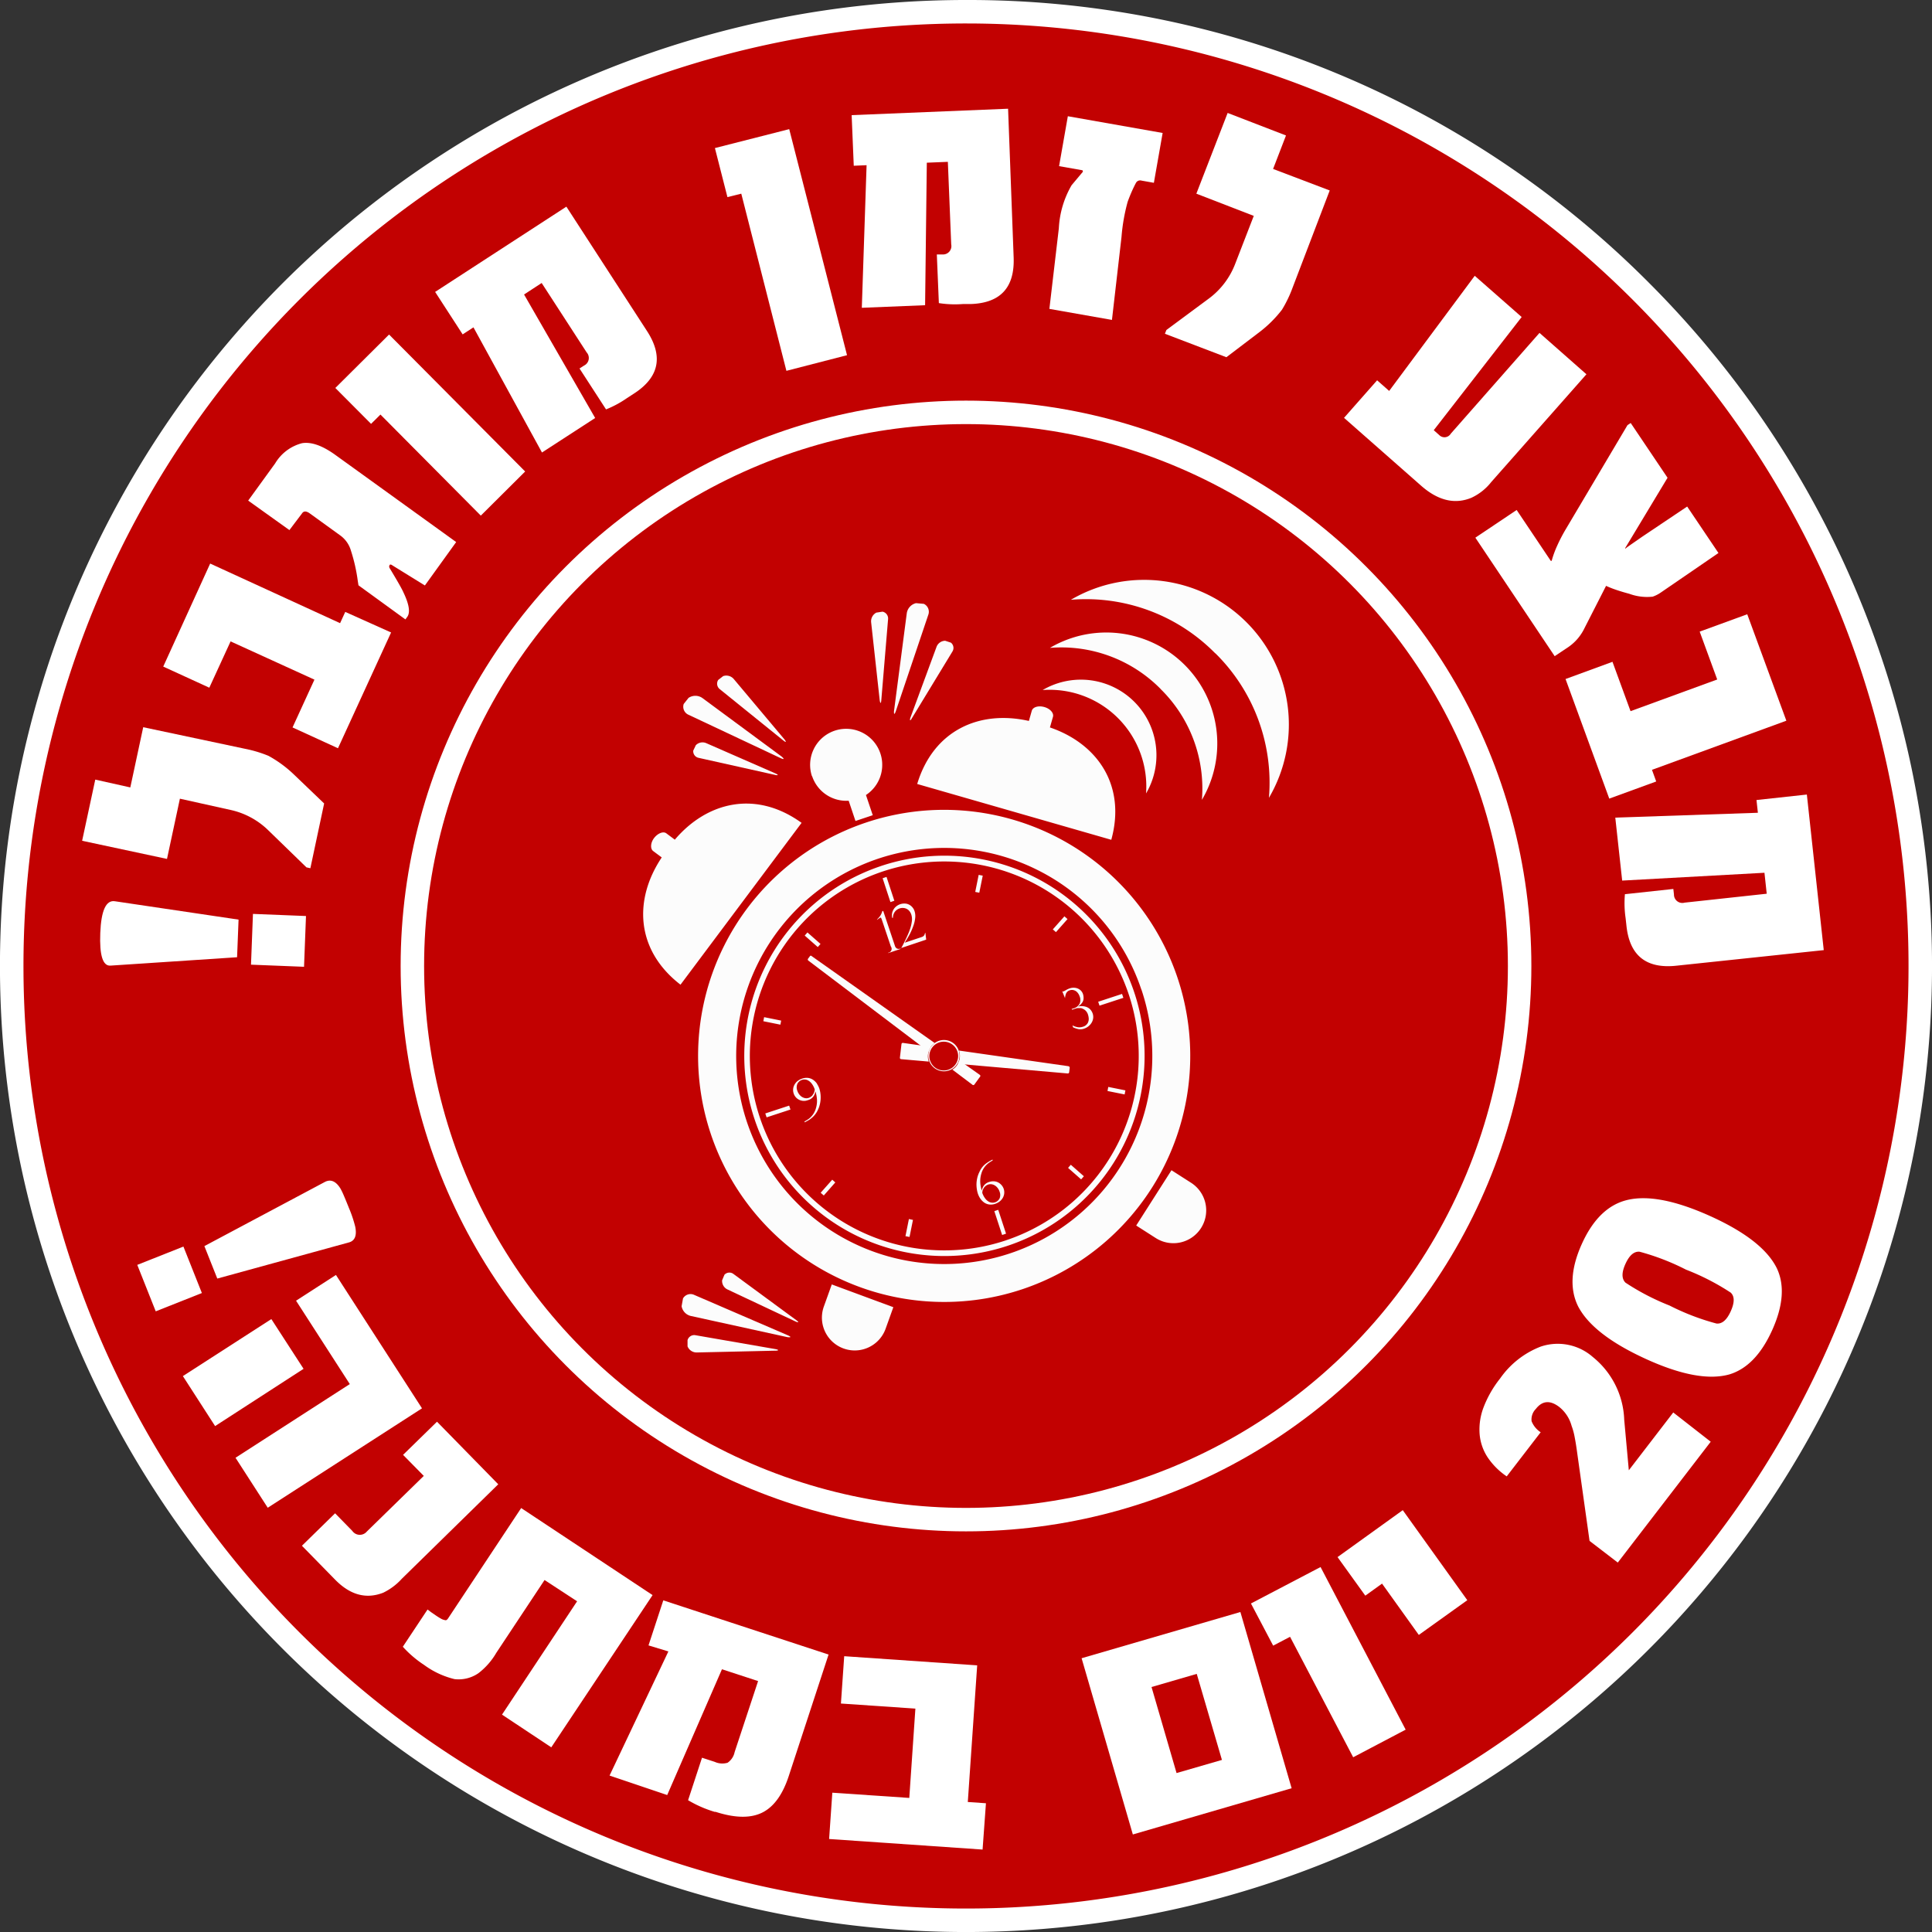 <svg xmlns="http://www.w3.org/2000/svg" viewBox="0 0 247 247"><rect x="0" y="0" width="247" height="247" fill="#333333" stroke="none"/><defs><style>.cls-1,.cls-3{fill:#c20101;}.cls-2{fill:#fff;}.cls-3{stroke:#fff;stroke-miterlimit:10;stroke-width:3px;}.cls-4{fill:#fcfcfc;}</style></defs><title>stamp</title><g id="Layer_2" data-name="Layer 2"><g id="Layer_1-2" data-name="Layer 1"><path class="cls-1" d="M123.5,245.5a122,122,0,1,1,122-122A122.14,122.14,0,0,1,123.5,245.5Z"/><path class="cls-2" d="M123.5,3A120.5,120.5,0,1,1,3,123.5,120.5,120.5,0,0,1,123.5,3m0-3A123.5,123.5,0,0,0,36.17,210.83,123.5,123.5,0,0,0,210.83,36.17,122.69,122.69,0,0,0,123.5,0Z"/><circle class="cls-3" cx="123.5" cy="123.5" r="70.78"/><path class="cls-2" d="M30.5,117.57l-.19,4.81-16.17,1.07q-1.49.13-1.32-4.17t1.85-4.06Zm8.62-.46-.25,6.49-6.78-.27.25-6.49Z"/><path class="cls-2" d="M31.32,95.73a16,16,0,0,1,3,.9,15.3,15.3,0,0,1,3.3,2.43l3.82,3.66L39.68,111l-.5-.11-4.84-4.7a9.94,9.94,0,0,0-4.9-2.65L23,102.11l-1.65,7.7L10.5,107.49l1.68-7.82,4.48,1,1.65-7.7Z"/><path class="cls-2" d="M50,80.86l-6.79,14.8L37.4,93l2.8-6.11L29.48,82l-2.72,5.92-5.89-2.7,6-13.17,16.61,7.62.66-1.44Z"/><path class="cls-2" d="M58.32,69.3l-4,5.55-4.14-2.56c-.18-.13-.3-.15-.36-.06a.37.37,0,0,0,0,.41q1.52,2.52,1.76,3.1,1.09,2.28.49,3.12l-.24.33-6-4.36-.09-.57a21.87,21.87,0,0,0-.87-3.85,3.65,3.65,0,0,0-1.43-2l-3.83-2.77q-.68-.49-1,0L37,67.77,31.73,64l3.45-4.76a5.64,5.64,0,0,1,3.44-2.58q1.78-.29,4.28,1.52Z"/><path class="cls-2" d="M67.14,60.28l-5.67,5.64L48.64,53l-1.2,1.19-4.57-4.59,6.87-6.83Z"/><path class="cls-2" d="M82.71,42.31q3.17,4.88-1.65,8l-.88.57a13.31,13.31,0,0,1-2.7,1.46l-3.39-5.23.59-.38A1.07,1.07,0,0,0,75,45.05l-5.75-8.87L67,37.65l9.09,15.79-6.8,4.41-8.76-16-1.38.9-3.52-5.43L72.41,26.42Z"/><path class="cls-2" d="M108.29,45.41l-7.75,2L94.77,24.76,93,25.2l-1.6-6.27,9.5-2.42Z"/><path class="cls-2" d="M129.59,32.87q.24,5.81-5.49,6l-1,0a13.31,13.31,0,0,1-3.07-.12l-.26-6.22.7,0a1.07,1.07,0,0,0,1.14-1.28l-.43-10.56-2.69.11-.22,18.22-8.09.33.61-18.23-1.64.07-.27-6.47,20-.82Z"/><path class="cls-2" d="M147.52,23.37l-1.58-.28a.61.61,0,0,0-.7.27q-.27.5-.54,1.11t-.53,1.32a24,24,0,0,0-.79,4.51l-1.22,10.6-8-1.41,1.21-10.31A12.14,12.14,0,0,1,137,23.68l1.45-1.73-.05-.18-3-.53,1.12-6.38L148.64,17Z"/><path class="cls-2" d="M165.26,36.76a16,16,0,0,1-1.36,2.83A15.35,15.35,0,0,1,161,42.47l-4.21,3.2-7.86-3,.19-.48,5.4-4a9.94,9.94,0,0,0,3.38-4.42l2.39-6.17-7.34-2.84,4-10.32,7.46,2.88-1.65,4.28L170,24.35Z"/><path class="cls-2" d="M190.64,61.64a6.92,6.92,0,0,1-2.53,2q-3.18,1.31-6.42-1.54l-9.86-8.68,4.23-4.8,1.54,1.36,10.94-14.72,6,5.27L183.3,55l.69.61a.94.94,0,0,0,1.49-.17l11.34-12.88,6,5.29Z"/><path class="cls-2" d="M212.29,75.78a4.21,4.21,0,0,1-1,.5,6.57,6.57,0,0,1-3-.37q-.87-.23-1.61-.48a13.17,13.17,0,0,1-1.35-.53l-2.76,5.41a6.16,6.16,0,0,1-2,2.37l-1.81,1.21L188.62,68.74l5.28-3.54,4.34,6.47c.06.09.11.07.16-.06a12.91,12.91,0,0,1,.67-1.82,21.22,21.22,0,0,1,1-1.95l8-13.49.41-.27,4.71,7-5.42,9c0,.05.06.06.11,0s.3-.23.64-.47l1.44-1,5.74-3.85,4,5.94Z"/><path class="cls-2" d="M205.74,102.1l-5.59-15.29,6-2.2,2.31,6.31,11.08-4.05-2.24-6.12,6.08-2.22,5,13.61L211.2,98.42l.54,1.49Z"/><path class="cls-2" d="M214.34,123.46q-5.78.63-6.4-5.07l-.11-1a13.28,13.28,0,0,1-.09-3.07l6.19-.67.08.7a1.07,1.07,0,0,0,1.36,1.05l10.5-1.14-.29-2.68-18.19,1-.88-8.05,18.23-.62-.18-1.63,6.44-.7,2.16,19.89Z"/><path class="cls-2" d="M19.91,167.65l-2.36-5.94,5.9-2.34,2.36,5.94Zm7.87-4.19-1.65-4.15,15.4-8.2q1.12-.58,2,.85a9.18,9.18,0,0,1,.41.85q.26.6.65,1.58a15.94,15.94,0,0,1,.83,2.46q.33,1.71-.85,2Z"/><path class="cls-2" d="M27.5,182.32l-4.12-6.39,11.31-7.29L38.81,175Zm6.73,10.44-4.12-6.39,14.61-9.42-6.87-10.66,5.1-3.29,11,17.05Z"/><path class="cls-2" d="M51.38,201.83A7.78,7.78,0,0,1,49,203.62q-3.26,1.28-6.14-1.65l-4.26-4.35,4.24-4.15,2.2,2.25a1.17,1.17,0,0,0,1.86.08l7.28-7.11L51.53,186l4.34-4.24,7.83,8Z"/><path class="cls-2" d="M70.48,223.39l-6.3-4.18,9.6-14.49L69.62,202l-6.17,9.31a8.92,8.92,0,0,1-2.28,2.6,4.46,4.46,0,0,1-3.06.76,10.88,10.88,0,0,1-3.94-1.85l-.11-.07a13.86,13.86,0,0,1-2.56-2.22l3.16-4.76.45.34.61.42q.4.27.66.41a1.35,1.35,0,0,0,.44.17.36.36,0,0,0,.28,0,.94.94,0,0,0,.21-.24l9.32-14.07,16.8,11.13Z"/><path class="cls-2" d="M82.91,210.36l1.89-5.76,21.13,6.93-5.1,15.56q-1.12,3.4-3.2,4.55-2.26,1.25-6.14,0l-.12,0a15,15,0,0,1-3.4-1.49l1.78-5.43,1.63.53a2.34,2.34,0,0,0,1.64.11,2.17,2.17,0,0,0,.9-1.36l3-9.08-4.62-1.51-7,16.08L77.93,227l7.52-15.87Z"/><path class="cls-2" d="M125.62,236.46,106,235.11l.41-5.92,9.84.67.78-11.42-9.52-.65.42-6.05,17,1.17-1.2,17.47,2.32.16Z"/><path class="cls-2" d="M165.13,228.62l-20.3,5.91L138.28,212l20.3-5.91ZM156.22,225,153,214l-5.78,1.68,3.2,11Z"/><path class="cls-2" d="M179.71,221.13,173,224.66l-8.07-15.4-2.16,1.13L159.93,205l8.9-4.66Z"/><path class="cls-2" d="M187.59,204.58l-6.2,4.44-4.7-6.56L174.55,204,171,199.07l8.34-6Z"/><path class="cls-2" d="M218.71,184.32l-11.88,15.45L203.22,197l-1.56-11.1q-.17-1.29-.35-2.2a8.35,8.35,0,0,0-.39-1.42,4.65,4.65,0,0,0-1.57-2.4q-1.76-1.35-3,.25a1.9,1.9,0,0,0-.54,1.57,3,3,0,0,0,1.16,1.41l-4.34,5.64a9,9,0,0,1-2.47-2.48,6.33,6.33,0,0,1-1-3,7.93,7.93,0,0,1,.51-3.35,13.88,13.88,0,0,1,2.11-3.68,11.28,11.28,0,0,1,5.19-4.08,6.8,6.8,0,0,1,6.68,1.34,10.77,10.77,0,0,1,4,8l.59,6.47,5.68-7.39Z"/><path class="cls-2" d="M218.64,155.47q6.77,3.06,8.54,6.71,1.49,3.21-.61,7.87t-5.5,5.67q-3.94,1.09-10.69-2T201.75,167q-1.62-3.29.47-7.94t5.64-5.6Q211.83,152.4,218.64,155.47Zm-3.09,6.85a30.19,30.19,0,0,0-5.93-2.29q-1.06-.1-1.81,1.55t0,2.4a30.26,30.26,0,0,0,5.64,2.93,30.34,30.34,0,0,0,6,2.3q1.07.1,1.82-1.57t0-2.38A30.34,30.34,0,0,0,215.55,162.32Z"/><g id="_clock_" data-name="&lt;clock&gt;"><path class="cls-4" d="M110.69,105.17A31.46,31.46,0,1,0,150.54,125,31.47,31.47,0,0,0,110.69,105.17Zm35.24,21.35a26.6,26.6,0,1,1-13.38-15.34A26.42,26.42,0,0,1,145.92,126.52Zm-33.36-15.78A25.59,25.59,0,1,0,145,126.84,25.59,25.59,0,0,0,112.56,110.74Zm16.08,47.82a24.86,24.86,0,1,1,15.64-31.48A24.86,24.86,0,0,1,128.64,158.56Zm-1.53-3.72,1,3.05.5-.17-1-3.05Zm-12.78-39.68-1-3.05-.5.17,1,3.05Zm22.21,34.15,1.67,1.47.35-.4-1.67-1.47Zm-31.65-28.63-1.67-1.47-.35.4,1.67,1.47Zm36.69,18.8,2.19.44.1-.52-2.19-.44Zm-41.72-9-2.18-.44-.1.52,2.18.44Zm40.7-1.91,3.05-1-.17-.5-3.05,1Zm-39.68,12.78-3.05,1,.17.5,3.05-1ZM135,119.17l1.48-1.67-.4-.35-1.48,1.67ZM106.4,150.82l-1.48,1.67.4.35,1.47-1.67Zm18.8-36.69.44-2.18-.52-.1-.44,2.18Zm-9,41.72-.44,2.19.52.1.44-2.18ZM113.89,121l-1.1-3.27a2.61,2.61,0,0,0-.15-.39.1.1,0,0,0-.13,0,2.74,2.74,0,0,0-.38.27l0-.05.29-.32a2,2,0,0,0,.21-.32,2.77,2.77,0,0,0,.18-.45l.11,0,1.49,4.44a.56.56,0,0,0,.27.36.6.6,0,0,0,.45,0l0,.05-1.58.53,0-.05A.5.5,0,0,0,113.89,121Zm4.52-.87-3.19,1.07c.08-.13.2-.36.36-.68s.31-.63.45-.95a6.82,6.82,0,0,0,.29-.72,5,5,0,0,0,.27-1.18,2,2,0,0,0-.08-.73,1.38,1.38,0,0,0-.26-.48,1.08,1.08,0,0,0-.37-.28,1.15,1.15,0,0,0-.43-.1,1.2,1.2,0,0,0-.44.06,1.36,1.36,0,0,0-.38.2,1.21,1.21,0,0,0-.33.4,1.27,1.27,0,0,0-.14.6l-.1,0a1.77,1.77,0,0,1,0-.63,1.6,1.6,0,0,1,.33-.65,1.64,1.64,0,0,1,1.51-.52,1.35,1.35,0,0,1,.64.34,1.45,1.45,0,0,1,.38.6,2.09,2.09,0,0,1,.08.91,4.14,4.14,0,0,1-.24,1,8.48,8.48,0,0,1-.43,1q-.24.46-.58,1l-.08.13,2.16-.72a.62.62,0,0,0,.3-.19.78.78,0,0,0,.13-.34l.05,0Zm9.49,31.24a1.3,1.3,0,0,0-.64-.32,1.53,1.53,0,0,0-.79.06,1.28,1.28,0,0,0-.71.5,1.57,1.57,0,0,0-.24.62h0a4.4,4.4,0,0,1-.2-1.13,3.31,3.31,0,0,1,.15-1.08,2.48,2.48,0,0,1,.38-.78,2.62,2.62,0,0,1,.5-.52,4.34,4.34,0,0,1,.55-.35l0-.12a5,5,0,0,0-.93.57,2.68,2.68,0,0,0-.75,1,3.46,3.46,0,0,0-.3.86,3.71,3.71,0,0,0-.08.79,4.18,4.18,0,0,0,.06.65,3.25,3.25,0,0,0,.11.46,2.62,2.62,0,0,0,.31.64,2,2,0,0,0,.49.51,1.48,1.48,0,0,0,.66.26,1.69,1.69,0,0,0,.78-.09,1.87,1.87,0,0,0,.58-.32,1.54,1.54,0,0,0,.39-.47,1.39,1.39,0,0,0,.1-1.12A1.42,1.42,0,0,0,127.9,151.37Zm-.1,1.83a1,1,0,0,1-1.29.48,1.45,1.45,0,0,1-.57-.48,2.47,2.47,0,0,1-.36-.7,1.25,1.25,0,0,1,.26-.71,1.14,1.14,0,0,1,.5-.35.94.94,0,0,1,.59,0,1.21,1.21,0,0,1,.52.33,1.51,1.51,0,0,1,.34.57A1.17,1.17,0,0,1,127.8,153.2Zm8-26.48,0,0a.18.18,0,0,0,.22,0l.12-.06.11-.06a2.54,2.54,0,0,1,.51-.24,1.49,1.49,0,0,1,.69-.07,1.3,1.3,0,0,1,.62.25,1.14,1.14,0,0,1,.39.56,1.61,1.61,0,0,1,.07.47,1,1,0,0,1-.13.54,1.73,1.73,0,0,1-.62.59h0a1.79,1.79,0,0,1,1,0,1.27,1.27,0,0,1,.61.36,1.48,1.48,0,0,1,.3.5,1.37,1.37,0,0,1,.07.6,1.46,1.46,0,0,1-.19.57,1.74,1.74,0,0,1-.95.77,1.44,1.44,0,0,1-.76.07,3.16,3.16,0,0,1-.67-.23l-.08-.25a2.18,2.18,0,0,0,.72.24,1.46,1.46,0,0,0,.63-.07,1,1,0,0,0,.61-.48,1.12,1.12,0,0,0,.12-.59,2.17,2.17,0,0,0-.09-.46,1.19,1.19,0,0,0-.41-.61,1.36,1.36,0,0,0-.5-.24H138l-.26,0-.22.06-.45.15L137,129l.25-.08a1.24,1.24,0,0,0,.78-.61,1.19,1.19,0,0,0,0-.92,1.42,1.42,0,0,0-.3-.52.94.94,0,0,0-.43-.27.85.85,0,0,0-.51,0,.75.75,0,0,0-.49.4,1.93,1.93,0,0,0-.14.61l0,0Zm-31.33,11.85a2,2,0,0,0-.49-.5,1.49,1.49,0,0,0-.65-.26,1.72,1.72,0,0,0-.79.09,1.89,1.89,0,0,0-.58.31,1.51,1.51,0,0,0-.39.47,1.43,1.43,0,0,0-.17.55,1.38,1.38,0,0,0,.07.57,1.35,1.35,0,0,0,.69.8,1.4,1.4,0,0,0,1.13.05,1.27,1.27,0,0,0,.72-.5,1.58,1.58,0,0,0,.24-.63h0a4.5,4.5,0,0,1,.2,1.13,3.25,3.25,0,0,1-.15,1.08,2.53,2.53,0,0,1-.89,1.3,4.77,4.77,0,0,1-.55.34l0,.12q.33-.16.59-.32a3.32,3.32,0,0,0,.57-.47,2.81,2.81,0,0,0,.52-.75,3.48,3.48,0,0,0,.3-.87,3.77,3.77,0,0,0,.08-.82,4,4,0,0,0-.06-.65,3.46,3.46,0,0,0-.11-.44A2.65,2.65,0,0,0,104.45,138.57Zm-.57,1.43a1.15,1.15,0,0,1-.51.36.94.94,0,0,1-.59,0,1.2,1.2,0,0,1-.52-.33,1.51,1.51,0,0,1-.34-.57,1.17,1.17,0,0,1,0-.89,1,1,0,0,1,1.29-.48,1.46,1.46,0,0,1,.57.48,2.51,2.51,0,0,1,.36.71A1.23,1.23,0,0,1,103.88,140Zm38.19-32.63-24.83-7.14c2.09-6.91,8-9.48,14.28-8.06l.37-1.3c.14-.48.85-.69,1.6-.48s1.24.77,1.11,1.25L134.23,93C140.31,95.08,144,100.41,142.07,107.38Zm-55.79,0-1.11-.83c-.4-.3-1.1,0-1.56.59s-.52,1.37-.13,1.67l1.1.82C81,115,81.26,121.46,87,125.89l15.48-20.69C96.67,101,90.43,102.47,86.28,107.34ZM153.55,157a4.19,4.19,0,0,1-5.79,1.28l-2.5-1.6,4.51-7.07,2.5,1.6A4.19,4.19,0,0,1,153.55,157Zm-48.21,10a4.19,4.19,0,0,0,7.87,2.91l1-2.79-7.87-2.91Zm-1.53-67.75a4.61,4.61,0,1,1,6.9,2.39l.87,2.58-2.21.74-.87-2.59A4.61,4.61,0,0,1,103.82,99.21Z"/><g id="_hands_" data-name="&lt;hands&gt;"><path class="cls-4" d="M118.74,135.72l-3.55-.31a.17.17,0,0,1-.14-.19l.2-1.73a.17.17,0,0,1,.18-.16l3.59.51A2.06,2.06,0,0,0,118.74,135.72Zm17.86.59-14-2a2.05,2.05,0,0,1-.14,1.7l14.06,1.23a.17.17,0,0,0,.17-.17l.07-.57A.18.18,0,0,0,136.6,136.32Z"/><path class="cls-4" d="M122.64,135.56l2.6,1.84c.09.06.12.16.08.22l-.77,1.06a.17.17,0,0,1-.23,0l-2.56-1.93A2,2,0,0,0,122.64,135.56Zm-19.09-13.32-.26.35a.18.18,0,0,0,.07.23l15.35,11.62a2,2,0,0,1,.79-1.09l-15.71-11.1A.17.17,0,0,0,103.54,122.23Z"/><path class="cls-4" d="M120,133.08a2,2,0,1,0,2.59,1.29A2,2,0,0,0,120,133.08Zm1.24,3.68a1.84,1.84,0,1,1,1.16-2.33A1.84,1.84,0,0,1,121.24,136.76Z"/></g><path class="cls-4" d="M114.54,90.88c-.17.52-.28.49-.24,0l1.63-12.49a1.56,1.56,0,0,1,1.18-1.28l1,.09a1.12,1.12,0,0,1,.59,1.34Zm-1-11.75a.89.89,0,0,0-.71-.93l-.79.12a1.25,1.25,0,0,0-.67,1.22l1.1,10c.07.43.16.43.2,0Zm8.24,4.14a.86.86,0,0,0-.21-1.11l-.73-.24a1.2,1.2,0,0,0-1.1.76l-3.35,9.08c-.12.4,0,.43.18.08Z"/><path class="cls-4" d="M100.69,170.7c.5.22.47.32-.07.24l-12.31-2.7A1.56,1.56,0,0,1,87.14,167l.18-1a1.11,1.11,0,0,1,1.39-.47Zm-11.79,0a.89.89,0,0,0-1,.63l0,.8a1.25,1.25,0,0,0,1.16.78l10.09-.23c.43,0,.44-.12,0-.2Zm4.84-7.85a.86.86,0,0,0-1.12.12l-.3.71a1.2,1.2,0,0,0,.66,1.16l8.75,4.12c.39.16.43.08.09-.17Z"/><path class="cls-4" d="M88,91.37A1.12,1.12,0,0,1,87.41,90l.62-.78a1.57,1.57,0,0,1,1.74,0l10.13,7.48c.42.35.36.44-.13.21Zm12.16,3.31c.34.27.4.21.14-.14L93.8,86.8a1.25,1.25,0,0,0-1.35-.36l-.63.49A.89.89,0,0,0,92,88.09Zm-1.06,4.39c.41.09.44,0,.06-.18L90.27,95a1.2,1.2,0,0,0-1.31.27l-.33.69a.86.86,0,0,0,.65.92Z"/><path class="cls-4" d="M133.3,88.22a9.66,9.66,0,0,1,13.22,13.22A12.36,12.36,0,0,0,133.3,88.22Zm15.09-.12a17.82,17.82,0,0,1,5.27,14.16,14.19,14.19,0,0,0-19.43-19.43A17.82,17.82,0,0,1,148.39,88.09Zm7-4.57A23.23,23.23,0,0,1,162.23,102a18.5,18.5,0,0,0-25.32-25.32A23.22,23.22,0,0,1,155.36,83.52Z"/></g></g></g></svg>